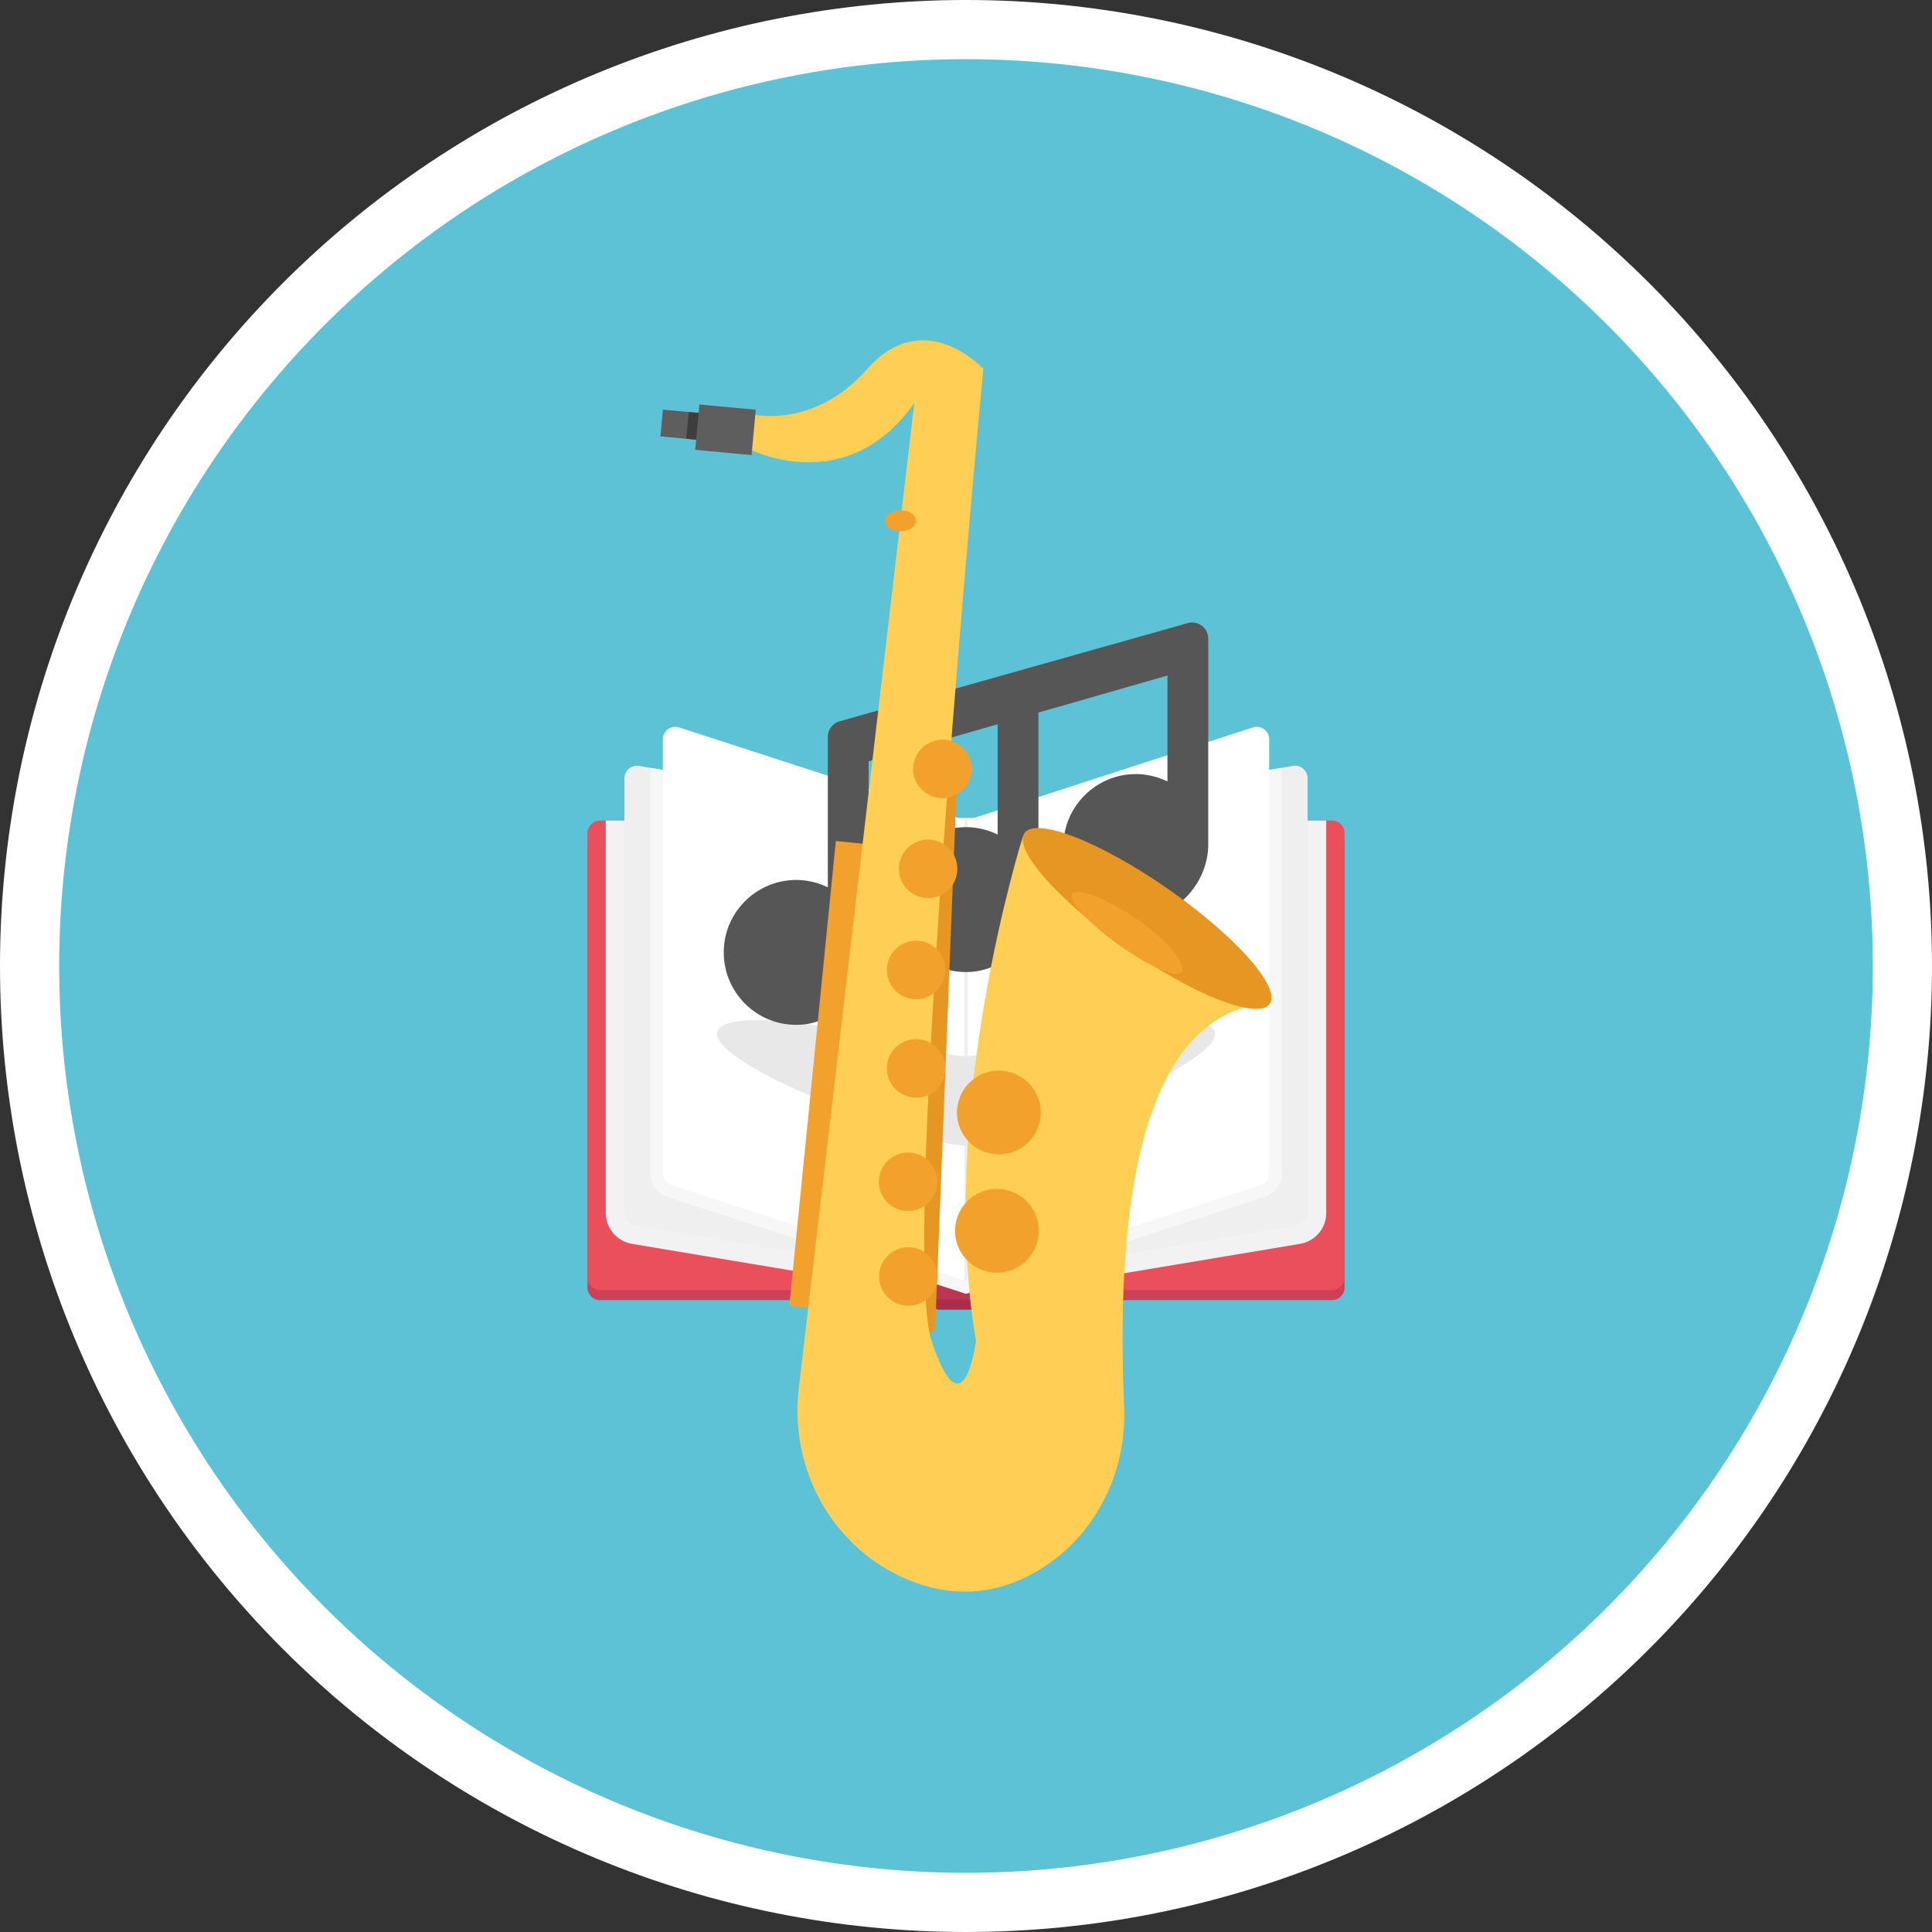 <?xml version="1.0" encoding="utf-8"?>
<!-- Generator: Adobe Illustrator 23.0.6, SVG Export Plug-In . SVG Version: 6.00 Build 0)  -->
<svg version="1.0" id="Camada_1" xmlns="http://www.w3.org/2000/svg" xmlns:xlink="http://www.w3.org/1999/xlink" x="0px" y="0px"
	 viewBox="0 0 300 300" enable-background="new 0 0 300 300" xml:space="preserve">
<rect x="0" y="0" width="300" height="300" fill="#333333" stroke="none"/>
<g>
	<path fill="#FFFFFF" d="M300,150c0,2.455-0.06,4.908-0.181,7.36c-0.12,2.452-0.301,4.899-0.542,7.342s-0.541,4.879-0.901,7.307
		c-0.36,2.428-0.78,4.846-1.259,7.254s-1.017,4.802-1.613,7.183s-1.251,4.747-1.964,7.096c-0.713,2.349-1.482,4.679-2.309,6.991
		c-0.827,2.311-1.71,4.601-2.65,6.869c-0.939,2.268-1.934,4.512-2.984,6.731c-1.05,2.219-2.153,4.411-3.31,6.576
		c-1.157,2.165-2.367,4.3-3.629,6.406s-2.575,4.179-3.939,6.22c-1.364,2.041-2.777,4.048-4.239,6.019
		c-1.462,1.972-2.972,3.906-4.53,5.804c-1.557,1.898-3.16,3.756-4.809,5.575s-3.341,3.596-5.077,5.332
		c-1.736,1.736-3.513,3.428-5.332,5.077s-3.677,3.252-5.575,4.809c-1.898,1.557-3.832,3.067-5.804,4.53
		c-1.972,1.462-3.978,2.875-6.019,4.239s-4.115,2.677-6.22,3.939c-2.106,1.262-4.241,2.472-6.406,3.629
		c-2.165,1.157-4.357,2.261-6.576,3.31c-2.219,1.05-4.463,2.044-6.731,2.984c-2.268,0.939-4.558,1.823-6.869,2.65
		s-4.642,1.597-6.991,2.309c-2.349,0.713-4.714,1.367-7.096,1.964c-2.381,0.596-4.776,1.134-7.183,1.613
		c-2.408,0.479-4.826,0.898-7.254,1.259c-2.428,0.36-4.864,0.661-7.307,0.901c-2.443,0.241-4.891,0.421-7.342,0.542
		c-2.452,0.12-4.905,0.181-7.36,0.181s-4.908-0.06-7.36-0.181c-2.452-0.12-4.899-0.301-7.342-0.542s-4.879-0.541-7.307-0.901
		c-2.428-0.36-4.846-0.78-7.254-1.259s-4.802-1.017-7.183-1.613s-4.747-1.251-7.096-1.964c-2.349-0.713-4.679-1.482-6.991-2.309
		c-2.311-0.827-4.601-1.71-6.869-2.65c-2.268-0.939-4.512-1.934-6.731-2.984c-2.219-1.05-4.411-2.153-6.576-3.31
		c-2.165-1.157-4.3-2.367-6.406-3.629s-4.179-2.575-6.22-3.939c-2.041-1.364-4.048-2.777-6.019-4.239
		c-1.972-1.462-3.906-2.972-5.804-4.53c-1.898-1.557-3.756-3.16-5.575-4.809s-3.596-3.341-5.332-5.077s-3.428-3.513-5.077-5.332
		s-3.252-3.677-4.809-5.575c-1.557-1.898-3.067-3.832-4.53-5.804c-1.462-1.972-2.875-3.978-4.239-6.019s-2.677-4.114-3.939-6.22
		s-2.472-4.241-3.629-6.406c-1.157-2.165-2.261-4.357-3.31-6.576c-1.05-2.219-2.044-4.463-2.984-6.731
		c-0.939-2.268-1.823-4.558-2.65-6.869s-1.597-4.642-2.309-6.991c-0.713-2.349-1.367-4.714-1.964-7.096
		c-0.596-2.381-1.134-4.776-1.613-7.183c-0.479-2.408-0.898-4.826-1.259-7.254c-0.36-2.428-0.661-4.864-0.901-7.307
		c-0.241-2.443-0.421-4.891-0.542-7.342C0.06,154.908,0,152.455,0,150s0.06-4.908,0.181-7.36c0.12-2.452,0.301-4.899,0.542-7.342
		s0.541-4.879,0.901-7.307s0.78-4.846,1.259-7.254s1.017-4.802,1.613-7.183s1.251-4.747,1.964-7.096s1.482-4.679,2.309-6.991
		c0.827-2.311,1.71-4.601,2.65-6.869c0.939-2.268,1.934-4.512,2.984-6.731s2.153-4.411,3.31-6.576s2.367-4.3,3.629-6.406
		c1.262-2.106,2.575-4.179,3.939-6.22c1.364-2.041,2.777-4.048,4.239-6.019c1.462-1.972,2.972-3.906,4.53-5.804
		c1.557-1.898,3.16-3.756,4.809-5.575c1.649-1.819,3.341-3.596,5.077-5.332s3.513-3.428,5.332-5.077s3.677-3.252,5.575-4.809
		c1.898-1.557,3.832-3.067,5.804-4.53c1.972-1.462,3.978-2.875,6.019-4.239s4.115-2.677,6.22-3.939s4.241-2.472,6.406-3.629
		s4.357-2.261,6.576-3.31s4.463-2.044,6.731-2.984c2.268-0.939,4.558-1.823,6.869-2.65c2.311-0.827,4.642-1.597,6.991-2.309
		c2.349-0.713,4.714-1.367,7.096-1.964c2.381-0.596,4.776-1.134,7.183-1.613c2.408-0.479,4.826-0.898,7.254-1.259
		c2.428-0.36,4.864-0.661,7.307-0.901c2.443-0.241,4.891-0.421,7.342-0.542C145.092,0.06,147.545,0,150,0s4.908,0.06,7.36,0.181
		c2.452,0.12,4.899,0.301,7.342,0.542s4.879,0.541,7.307,0.901c2.428,0.36,4.846,0.78,7.254,1.259s4.802,1.017,7.183,1.613
		s4.746,1.251,7.096,1.964c2.349,0.713,4.679,1.482,6.991,2.309c2.311,0.827,4.601,1.71,6.869,2.65
		c2.268,0.939,4.512,1.934,6.731,2.984s4.411,2.153,6.576,3.31c2.165,1.157,4.3,2.367,6.406,3.629s4.179,2.575,6.22,3.939
		s4.048,2.777,6.019,4.239c1.972,1.462,3.906,2.972,5.804,4.53c1.898,1.557,3.756,3.16,5.575,4.809
		c1.819,1.649,3.596,3.341,5.332,5.077c1.736,1.736,3.428,3.513,5.077,5.332s3.252,3.677,4.809,5.575
		c1.557,1.898,3.067,3.832,4.53,5.804c1.462,1.972,2.875,3.978,4.239,6.019s2.677,4.115,3.939,6.22
		c1.262,2.106,2.472,4.241,3.629,6.406s2.261,4.357,3.31,6.576c1.05,2.219,2.044,4.463,2.984,6.731
		c0.939,2.268,1.823,4.558,2.65,6.869c0.827,2.311,1.597,4.642,2.309,6.991c0.713,2.349,1.367,4.714,1.964,7.096
		c0.596,2.381,1.134,4.776,1.613,7.183s0.898,4.826,1.259,7.254c0.36,2.428,0.661,4.864,0.901,7.307
		c0.241,2.443,0.421,4.891,0.542,7.342C299.94,145.092,300,147.545,300,150z"/>
	<path fill="#5EC2D7" d="M290.812,150c0,2.305-0.057,4.608-0.17,6.909c-0.113,2.302-0.283,4.599-0.508,6.893
		c-0.226,2.293-0.508,4.58-0.846,6.859c-0.338,2.28-0.732,4.549-1.182,6.81c-0.45,2.26-0.954,4.508-1.514,6.743
		s-1.174,4.456-1.843,6.661s-1.392,4.393-2.168,6.563s-1.606,4.319-2.487,6.448c-0.882,2.129-1.815,4.235-2.801,6.318
		c-0.985,2.083-2.021,4.141-3.107,6.173s-2.222,4.037-3.407,6.014c-1.185,1.977-2.417,3.923-3.698,5.839
		c-1.28,1.916-2.607,3.8-3.98,5.651c-1.373,1.851-2.79,3.667-4.252,5.449c-1.462,1.781-2.967,3.526-4.514,5.233
		c-1.548,1.708-3.136,3.376-4.766,5.006c-1.63,1.63-3.298,3.218-5.006,4.766s-3.452,3.052-5.233,4.514s-3.598,2.879-5.449,4.252
		c-1.851,1.373-3.735,2.699-5.651,3.98s-3.863,2.513-5.839,3.698s-3.981,2.32-6.014,3.407c-2.032,1.086-4.09,2.122-6.173,3.107
		c-2.083,0.985-4.189,1.919-6.318,2.801s-4.279,1.711-6.448,2.487c-2.17,0.776-4.357,1.499-6.563,2.168
		c-2.205,0.669-4.426,1.283-6.661,1.843s-4.483,1.065-6.743,1.514s-4.53,0.843-6.81,1.182c-2.28,0.338-4.566,0.62-6.859,0.846
		s-4.591,0.395-6.893,0.508s-4.605,0.17-6.909,0.17c-2.305,0-4.608-0.057-6.909-0.17c-2.302-0.113-4.599-0.283-6.893-0.508
		c-2.293-0.226-4.58-0.508-6.859-0.846c-2.28-0.338-4.549-0.732-6.81-1.182c-2.26-0.45-4.508-0.954-6.743-1.514
		c-2.235-0.56-4.456-1.174-6.661-1.843c-2.205-0.669-4.393-1.392-6.563-2.168c-2.17-0.776-4.319-1.605-6.448-2.487
		s-4.235-1.816-6.318-2.801s-4.141-2.021-6.173-3.107s-4.037-2.222-6.014-3.407c-1.977-1.185-3.923-2.417-5.839-3.698
		c-1.916-1.28-3.8-2.607-5.651-3.98c-1.851-1.373-3.667-2.79-5.449-4.252c-1.781-1.462-3.526-2.967-5.233-4.514
		c-1.708-1.548-3.376-3.136-5.006-4.766c-1.63-1.629-3.218-3.298-4.766-5.006s-3.052-3.452-4.514-5.233s-2.879-3.598-4.252-5.449
		c-1.373-1.851-2.699-3.735-3.98-5.651c-1.28-1.916-2.513-3.862-3.698-5.839c-1.185-1.977-2.32-3.981-3.407-6.014
		c-1.086-2.032-2.122-4.09-3.107-6.173c-0.985-2.083-1.919-4.189-2.801-6.318s-1.711-4.279-2.487-6.448
		c-0.776-2.17-1.499-4.357-2.168-6.563c-0.669-2.205-1.283-4.426-1.843-6.661s-1.065-4.483-1.514-6.743
		c-0.45-2.26-0.843-4.53-1.182-6.81c-0.338-2.28-0.62-4.566-0.846-6.859s-0.395-4.591-0.508-6.893s-0.17-4.605-0.17-6.909
		s0.057-4.608,0.17-6.909c0.113-2.302,0.283-4.599,0.508-6.893c0.226-2.293,0.508-4.58,0.846-6.859
		c0.338-2.28,0.732-4.549,1.182-6.81c0.45-2.26,0.954-4.508,1.514-6.743c0.56-2.235,1.174-4.456,1.843-6.661
		c0.669-2.205,1.392-4.393,2.168-6.563c0.776-2.17,1.605-4.319,2.487-6.448s1.815-4.235,2.801-6.318
		c0.985-2.083,2.021-4.141,3.107-6.173c1.086-2.032,2.222-4.037,3.407-6.014c1.185-1.977,2.417-3.923,3.698-5.839
		c1.28-1.916,2.607-3.8,3.98-5.651s2.79-3.667,4.252-5.449c1.462-1.781,2.967-3.526,4.514-5.233
		c1.548-1.707,3.136-3.376,4.766-5.006s3.298-3.218,5.006-4.766s3.452-3.052,5.233-4.514c1.781-1.462,3.598-2.879,5.449-4.252
		s3.735-2.699,5.651-3.98c1.916-1.28,3.863-2.513,5.839-3.698c1.977-1.185,3.981-2.32,6.014-3.407
		c2.032-1.086,4.09-2.122,6.173-3.107c2.083-0.985,4.189-1.919,6.318-2.801s4.279-1.711,6.448-2.487
		c2.17-0.776,4.357-1.499,6.563-2.168c2.205-0.669,4.426-1.283,6.661-1.843s4.483-1.065,6.743-1.514
		c2.26-0.45,4.53-0.843,6.81-1.182c2.28-0.338,4.566-0.62,6.859-0.846s4.591-0.395,6.893-0.508s4.605-0.17,6.909-0.17
		c2.305,0,4.608,0.057,6.909,0.17s4.599,0.283,6.893,0.508c2.293,0.226,4.58,0.508,6.859,0.846c2.28,0.338,4.549,0.732,6.81,1.182
		c2.26,0.45,4.508,0.954,6.743,1.514s4.456,1.174,6.661,1.843c2.205,0.669,4.393,1.392,6.563,2.168s4.319,1.605,6.448,2.487
		s4.235,1.815,6.318,2.801c2.083,0.985,4.141,2.021,6.173,3.107c2.032,1.086,4.037,2.222,6.014,3.407
		c1.977,1.185,3.923,2.417,5.839,3.698c1.916,1.28,3.8,2.607,5.651,3.98s3.667,2.79,5.449,4.252
		c1.781,1.462,3.526,2.967,5.233,4.514c1.708,1.548,3.376,3.136,5.006,4.766c1.63,1.63,3.218,3.298,4.766,5.006
		s3.052,3.452,4.514,5.233s2.879,3.598,4.252,5.449c1.373,1.851,2.699,3.735,3.98,5.651c1.28,1.916,2.513,3.862,3.698,5.839
		s2.32,3.981,3.407,6.014c1.086,2.032,2.122,4.09,3.107,6.173c0.985,2.083,1.919,4.189,2.801,6.318s1.711,4.279,2.487,6.448
		c0.776,2.17,1.499,4.357,2.168,6.563c0.669,2.205,1.283,4.426,1.843,6.661s1.065,4.483,1.514,6.743
		c0.45,2.26,0.843,4.53,1.182,6.81c0.338,2.28,0.62,4.566,0.846,6.859s0.395,4.591,0.508,6.893
		C290.756,145.392,290.812,147.695,290.812,150z"/>
	<g>
		<path fill="#CD4058" d="M206.846,128.979h-51.042v1.219c0-0.909-0.735-1.635-1.635-1.635h-8.338c-0.899,0-1.634,0.725-1.634,1.635
			v-1.219H93.154c-1.064,0-1.935,0.871-1.935,1.935v69.043c0,1.054,0.871,1.925,1.925,1.925h51.052v-0.174
			c0,0.261,0.058,0.513,0.174,0.725c0.261,0.542,0.822,0.909,1.46,0.909h8.338c0.9,0,1.635-0.725,1.635-1.635v0.174h51.052
			c1.054,0,1.924-0.871,1.924-1.925v-69.043C208.78,129.85,207.91,128.979,206.846,128.979z"/>
		<path fill="#EA4F5C" d="M144.197,127.417v72.902H93.144c-1.054,0-1.925-0.871-1.925-1.925v-69.043c0-1.064,0.87-1.935,1.935-1.935
			H144.197z"/>
		<path fill="#EA4F5C" d="M155.804,127.417v72.902h51.052c1.054,0,1.925-0.871,1.925-1.925v-69.043c0-1.064-0.87-1.935-1.935-1.935
			H155.804z"/>
		<path fill="#F2F2F2" d="M155.804,127.417v1.219c0-0.909-0.735-1.635-1.635-1.635h-2.234h-3.869h-2.234
			c-0.9,0-1.635,0.725-1.635,1.635v-1.219H94.064v60.947c0,2.36,1.693,4.362,4.043,4.778l38.448,6.423l4.507,0.754h3.134v-0.174
			c0,0.261,0.058,0.513,0.174,0.725l3.695,0.616v0.293h1.76h0.349h1.76v-0.293l3.695-0.616c0.116-0.213,0.174-0.464,0.174-0.725
			v0.174h3.134l4.507-0.754l38.448-6.423c2.351-0.416,4.043-2.418,4.043-4.778v-60.947H155.804z"/>
		<path fill="#AA2D4B" d="M155.804,130.198v71.509c0,0.909-0.735,1.635-1.635,1.635h-8.338c-0.638,0-1.199-0.368-1.46-0.909
			c-0.116-0.213-0.174-0.464-0.174-0.725v-71.509c0-0.909,0.735-1.635,1.635-1.635h8.338
			C155.069,128.563,155.804,129.289,155.804,130.198z"/>
		<path fill="#BC3753" d="M155.804,128.635v71.509c0,0.909-0.735,1.635-1.635,1.635h-8.338c-0.638,0-1.199-0.368-1.46-0.909
			c-0.116-0.213-0.174-0.464-0.174-0.725v-71.509c0-0.909,0.735-1.635,1.635-1.635h8.338
			C155.069,127.001,155.804,127.726,155.804,128.635z"/>
		<path fill="#EFEFEF" d="M150,127.417v71.451l-5.804-0.967l-7.158-1.199l-38.458-6.423c-0.938-0.164-1.615-0.967-1.615-1.915
			v-67.524c0-1.199,1.074-2.109,2.254-1.905l1.77,0.3l46.525,7.767L150,127.417z"/>
		<path fill="#EFEFEF" d="M150,127.417v71.451l5.804-0.967l7.158-1.199l38.458-6.423c0.938-0.164,1.615-0.967,1.615-1.915v-67.524
			c0-1.199-1.074-2.109-2.254-1.905l-1.77,0.3l-46.525,7.767L150,127.417z"/>
		<path fill="#F7F7F7" d="M152.486,127.001h-0.551h-3.869h-0.551l-46.525-7.767v62.959c0,1.673,1.074,3.153,2.669,3.676
			l33.38,10.833l7.158,2.321l3.869,1.257l1.935,0.629l1.935-0.629l3.869-1.257l7.158-2.321l33.38-10.833
			c1.596-0.522,2.669-2.002,2.669-3.676v-62.959L152.486,127.001z"/>
		<path fill="#FFFFFF" d="M150,198.871l-45.74-14.848c-0.795-0.258-1.333-0.999-1.333-1.835v-67.394c0-1.31,1.278-2.239,2.525-1.835
			L150,127.421V198.871z"/>
		<path fill="#FFFFFF" d="M150,198.871l45.74-14.848c0.795-0.258,1.333-0.999,1.333-1.835v-67.394c0-1.31-1.278-2.239-2.525-1.835
			L150,127.421V198.871z"/>
		<line fill="none" stroke="#EFEFEF" stroke-width="0.5" stroke-miterlimit="10" x1="150" y1="127.421" x2="150" y2="198.871"/>
		<path fill="#E8E8E8" d="M188.617,160.184c-0.973-3.337-16.4-1.807-35.173,3.345c-2.251,0.618-4.638,0.618-6.889,0
			c-18.773-5.152-34.2-6.682-35.173-3.345c-1.034,3.539,14.581,11.21,34.876,17.135l0,0c2.441,0.729,5.041,0.729,7.481,0l0,0
			C174.036,171.394,189.651,163.723,188.617,160.184z"/>
		<path fill="#565656" d="M184.529,96.728l-54.06,15.245c-1.128,0.269-1.924,1.277-1.924,2.437v23.371
			c-2.072-1.009-4.488-1.423-7.044-0.939c-4.695,0.889-8.392,4.779-9.017,9.516c-0.946,7.167,4.863,13.244,11.949,12.753
			c5.761-0.399,10.448-5.765,10.448-11.539v-29.36l20.031-5.747l0,17.117c-2.072-1.009-4.487-1.423-7.042-0.94
			c-4.695,0.888-8.392,4.777-9.018,9.514c-0.947,7.168,4.862,13.246,11.949,12.755c5.761-0.399,10.448-5.758,10.448-11.533
			c0-7.245,0-21.173,0-28.732l20.031-5.747v16.442c-2.072-1.009-4.488-1.423-7.042-0.94c-4.695,0.888-8.392,4.777-9.018,9.514
			c-0.947,7.168,4.862,13.246,11.948,12.755c5.761-0.399,10.448-5.758,10.448-11.533c0-8.418,0-25.343,0-31.979
			C187.616,97.538,186.104,96.352,184.529,96.728z"/>
	</g>
	<g>
		<polygon fill="#F2A12C" points="129.79,130.588 137.054,131.316 129.827,203.514 122.563,202.787 		"/>
		<polygon fill="#E59623" points="141.386,118.487 148.681,118.777 145.194,206.77 137.899,206.481 		"/>
		<path fill="#FFCE54" d="M158.833,129.894c0,0-13.418,42.304-7.288,78.314c0,0-1.916,14.94-6.896,0s8.045-150.937,8.045-150.937
			s-9.194-9.96-18.005,0c-8.812,9.96-18.771,6.881-18.771,6.881v5.378c0,0,15.323,8.302,26.05-6.959l-17.943,153.101
			c-1.474,12.584,5.37,24.895,17.1,29.685c5.884,2.402,12.755,2.838,20.01-1.448c8.846-5.225,13.843-15.119,13.418-25.383
			c-0.825-19.966-0.812-60.798,22.275-62.756"/>
		<path fill="#E59623" d="M181.332,138.009c0.624,0.434,1.241,0.875,1.851,1.322s1.211,0.898,1.803,1.354
			c0.591,0.455,1.17,0.913,1.737,1.372c0.566,0.459,1.118,0.919,1.654,1.378c0.536,0.459,1.054,0.916,1.555,1.37
			c0.501,0.454,0.981,0.904,1.441,1.349c0.46,0.445,0.898,0.883,1.314,1.315s0.807,0.854,1.173,1.268
			c0.367,0.414,0.707,0.817,1.022,1.209c0.314,0.392,0.601,0.772,0.86,1.139s0.489,0.719,0.691,1.057
			c0.201,0.338,0.373,0.66,0.514,0.965c0.142,0.306,0.253,0.594,0.333,0.865c0.08,0.271,0.13,0.522,0.149,0.755
			s0.006,0.446-0.037,0.639c-0.043,0.193-0.118,0.365-0.223,0.516c-0.105,0.151-0.241,0.28-0.406,0.388
			c-0.166,0.108-0.361,0.193-0.586,0.257c-0.225,0.063-0.478,0.104-0.76,0.123c-0.282,0.018-0.59,0.014-0.926-0.012
			c-0.336-0.027-0.697-0.076-1.084-0.147c-0.387-0.072-0.797-0.165-1.231-0.281c-0.434-0.116-0.889-0.253-1.366-0.412
			c-0.477-0.159-0.973-0.338-1.489-0.539c-0.515-0.2-1.048-0.42-1.597-0.66s-1.112-0.499-1.689-0.776
			c-0.577-0.277-1.165-0.572-1.765-0.884s-1.208-0.64-1.824-0.983c-0.617-0.343-1.239-0.701-1.866-1.073s-1.257-0.756-1.89-1.152
			c-0.632-0.397-1.264-0.803-1.895-1.221c-0.631-0.417-1.259-0.843-1.882-1.278c-0.624-0.434-1.241-0.875-1.851-1.322
			c-0.611-0.447-1.211-0.898-1.803-1.354c-0.591-0.455-1.17-0.913-1.737-1.372c-0.566-0.459-1.118-0.919-1.654-1.378
			c-0.536-0.459-1.054-0.916-1.555-1.37c-0.501-0.454-0.981-0.904-1.441-1.349c-0.46-0.445-0.898-0.883-1.314-1.315
			c-0.415-0.432-0.807-0.854-1.173-1.268c-0.367-0.414-0.707-0.817-1.022-1.209c-0.314-0.392-0.601-0.772-0.86-1.139
			s-0.489-0.719-0.691-1.057c-0.201-0.338-0.373-0.66-0.514-0.965c-0.142-0.306-0.253-0.594-0.333-0.864
			c-0.08-0.271-0.13-0.522-0.149-0.755s-0.006-0.446,0.037-0.639c0.044-0.193,0.118-0.365,0.223-0.516
			c0.105-0.151,0.241-0.28,0.406-0.388c0.166-0.108,0.361-0.193,0.586-0.257c0.225-0.063,0.478-0.104,0.76-0.123
			s0.59-0.014,0.926,0.012c0.336,0.027,0.697,0.076,1.084,0.147c0.387,0.072,0.797,0.165,1.231,0.281
			c0.434,0.116,0.89,0.253,1.367,0.412s0.973,0.338,1.489,0.539c0.515,0.2,1.048,0.42,1.597,0.66s1.112,0.499,1.689,0.776
			c0.577,0.277,1.166,0.572,1.765,0.884c0.6,0.312,1.208,0.639,1.824,0.983c0.617,0.343,1.239,0.701,1.866,1.073
			s1.257,0.756,1.89,1.152c0.632,0.397,1.264,0.803,1.895,1.221C180.08,137.148,180.708,137.574,181.332,138.009z"/>
		<path fill="#F2A12C" d="M176.899,142.957c4.442,3.093,7.352,6.854,6.577,7.966c-0.775,1.112-4.94-0.845-9.382-3.938
			s-8.392-7.099-7.617-8.211C167.251,137.661,172.456,139.865,176.899,142.957L176.899,142.957z"/>
		<path fill="#F2A12C" d="M148.657,134.912c0,0.298-0.029,0.593-0.087,0.886c-0.058,0.292-0.144,0.576-0.258,0.852
			c-0.114,0.275-0.254,0.537-0.42,0.785s-0.354,0.477-0.565,0.688s-0.44,0.399-0.688,0.565s-0.51,0.305-0.785,0.42
			c-0.275,0.114-0.559,0.2-0.852,0.258c-0.292,0.058-0.588,0.087-0.886,0.087s-0.593-0.029-0.886-0.087
			c-0.292-0.058-0.576-0.144-0.852-0.258c-0.275-0.114-0.537-0.254-0.785-0.42s-0.477-0.354-0.688-0.565s-0.399-0.44-0.565-0.688
			s-0.305-0.51-0.42-0.785c-0.114-0.275-0.2-0.559-0.258-0.852c-0.058-0.292-0.087-0.588-0.087-0.886s0.029-0.593,0.087-0.886
			c0.058-0.292,0.144-0.576,0.258-0.852s0.254-0.537,0.42-0.785s0.354-0.477,0.565-0.688s0.44-0.399,0.688-0.565
			s0.51-0.305,0.785-0.42c0.275-0.114,0.559-0.2,0.852-0.258c0.292-0.058,0.588-0.087,0.886-0.087s0.593,0.029,0.886,0.087
			c0.292,0.058,0.576,0.144,0.852,0.258c0.275,0.114,0.537,0.254,0.785,0.42s0.477,0.354,0.688,0.565s0.399,0.44,0.565,0.688
			s0.305,0.51,0.42,0.785c0.114,0.275,0.2,0.559,0.258,0.852C148.628,134.318,148.657,134.614,148.657,134.912z"/>
		<path fill="#F2A12C" d="M150.88,119.397c0,0.298-0.029,0.593-0.087,0.886c-0.058,0.292-0.144,0.576-0.258,0.852
			c-0.114,0.275-0.254,0.537-0.42,0.785s-0.354,0.477-0.565,0.688c-0.211,0.211-0.44,0.399-0.688,0.565s-0.51,0.305-0.785,0.42
			c-0.275,0.114-0.559,0.2-0.852,0.258c-0.292,0.058-0.588,0.087-0.886,0.087s-0.593-0.029-0.886-0.087
			c-0.292-0.058-0.576-0.144-0.852-0.258c-0.275-0.114-0.537-0.254-0.785-0.42s-0.477-0.354-0.688-0.565
			c-0.211-0.211-0.399-0.44-0.565-0.688s-0.305-0.51-0.42-0.785c-0.114-0.275-0.2-0.559-0.258-0.852
			c-0.058-0.292-0.087-0.588-0.087-0.886s0.029-0.593,0.087-0.886c0.058-0.292,0.144-0.576,0.258-0.852
			c0.114-0.275,0.254-0.537,0.42-0.785s0.354-0.477,0.565-0.688c0.211-0.211,0.44-0.399,0.688-0.565s0.509-0.305,0.785-0.42
			c0.275-0.114,0.559-0.2,0.852-0.258c0.292-0.058,0.588-0.087,0.886-0.087s0.593,0.029,0.886,0.087
			c0.292,0.058,0.576,0.144,0.852,0.258c0.275,0.114,0.537,0.254,0.785,0.42s0.477,0.354,0.688,0.565
			c0.211,0.211,0.399,0.44,0.565,0.688s0.305,0.51,0.42,0.785c0.114,0.275,0.2,0.559,0.258,0.852
			C150.851,118.804,150.88,119.099,150.88,119.397z"/>
		<path fill="#F2A12C" d="M146.794,150.614c0,0.298-0.029,0.593-0.087,0.886c-0.058,0.292-0.144,0.576-0.258,0.852
			c-0.114,0.275-0.254,0.537-0.42,0.785s-0.354,0.477-0.565,0.688s-0.44,0.399-0.688,0.565s-0.51,0.305-0.785,0.42
			c-0.275,0.114-0.559,0.2-0.852,0.258c-0.292,0.058-0.588,0.087-0.886,0.087s-0.593-0.029-0.886-0.087
			c-0.292-0.058-0.576-0.144-0.852-0.258c-0.275-0.114-0.537-0.254-0.785-0.42s-0.477-0.354-0.688-0.565s-0.399-0.44-0.565-0.688
			s-0.305-0.51-0.42-0.785c-0.114-0.275-0.2-0.559-0.258-0.852c-0.058-0.292-0.087-0.588-0.087-0.886s0.029-0.593,0.087-0.886
			c0.058-0.292,0.144-0.576,0.258-0.852c0.114-0.275,0.254-0.537,0.42-0.785s0.354-0.477,0.565-0.688s0.44-0.399,0.688-0.565
			s0.51-0.305,0.785-0.42c0.275-0.114,0.559-0.2,0.852-0.258c0.292-0.058,0.588-0.087,0.886-0.087s0.593,0.029,0.886,0.087
			c0.292,0.058,0.576,0.144,0.852,0.258c0.275,0.114,0.537,0.254,0.785,0.42s0.477,0.354,0.688,0.565s0.399,0.44,0.565,0.688
			s0.305,0.51,0.42,0.785c0.114,0.275,0.2,0.559,0.258,0.852S146.794,150.316,146.794,150.614z"/>
		<path fill="#F2A12C" d="M146.794,165.899c0,0.298-0.029,0.593-0.087,0.886c-0.058,0.292-0.144,0.576-0.258,0.852
			c-0.114,0.275-0.254,0.537-0.42,0.785s-0.354,0.477-0.565,0.688s-0.44,0.399-0.688,0.565s-0.51,0.305-0.785,0.42
			s-0.559,0.2-0.852,0.258s-0.588,0.087-0.886,0.087s-0.593-0.029-0.886-0.087c-0.292-0.058-0.576-0.144-0.852-0.258
			c-0.275-0.114-0.537-0.254-0.785-0.42s-0.477-0.354-0.688-0.565s-0.399-0.44-0.565-0.688s-0.305-0.51-0.42-0.785
			c-0.114-0.275-0.2-0.559-0.258-0.852c-0.058-0.292-0.087-0.588-0.087-0.886s0.029-0.593,0.087-0.886
			c0.058-0.292,0.144-0.576,0.258-0.852c0.114-0.275,0.254-0.537,0.42-0.785s0.354-0.477,0.565-0.688s0.44-0.399,0.688-0.565
			s0.51-0.305,0.785-0.42c0.275-0.114,0.559-0.2,0.852-0.258c0.292-0.058,0.588-0.087,0.886-0.087s0.593,0.029,0.886,0.087
			c0.292,0.058,0.576,0.144,0.852,0.258c0.275,0.114,0.537,0.254,0.785,0.42s0.477,0.354,0.688,0.565s0.399,0.44,0.565,0.688
			s0.305,0.51,0.42,0.785c0.114,0.275,0.2,0.559,0.258,0.852C146.765,165.305,146.794,165.6,146.794,165.899z"/>
		<path fill="#F2A12C" d="M145.55,183.506c0,0.298-0.029,0.593-0.087,0.886c-0.058,0.292-0.144,0.576-0.258,0.852
			c-0.114,0.275-0.254,0.537-0.42,0.785s-0.354,0.477-0.565,0.688s-0.44,0.399-0.688,0.565s-0.51,0.306-0.785,0.42
			c-0.275,0.114-0.559,0.2-0.852,0.258c-0.292,0.058-0.588,0.087-0.886,0.087s-0.593-0.029-0.886-0.087
			c-0.292-0.058-0.576-0.144-0.852-0.258c-0.275-0.114-0.537-0.254-0.785-0.42s-0.477-0.354-0.688-0.565s-0.399-0.44-0.565-0.688
			s-0.305-0.51-0.42-0.785c-0.114-0.275-0.2-0.559-0.258-0.852c-0.058-0.292-0.087-0.588-0.087-0.886s0.029-0.593,0.087-0.886
			c0.058-0.292,0.144-0.576,0.258-0.852c0.114-0.275,0.254-0.537,0.42-0.785s0.354-0.477,0.565-0.688s0.44-0.399,0.688-0.565
			s0.51-0.305,0.785-0.42c0.275-0.114,0.559-0.2,0.852-0.258c0.292-0.058,0.588-0.087,0.886-0.087s0.593,0.029,0.886,0.087
			c0.292,0.058,0.576,0.144,0.852,0.258c0.275,0.114,0.537,0.254,0.785,0.42s0.477,0.354,0.688,0.565s0.399,0.44,0.565,0.688
			s0.305,0.51,0.42,0.785c0.114,0.275,0.2,0.559,0.258,0.852C145.521,182.912,145.55,183.207,145.55,183.506z"/>
		<path fill="#F2A12C" d="M145.59,198.213c0,0.298-0.029,0.593-0.087,0.886c-0.058,0.292-0.144,0.576-0.258,0.852
			c-0.114,0.275-0.254,0.537-0.42,0.785s-0.354,0.477-0.565,0.688s-0.44,0.399-0.688,0.565s-0.51,0.305-0.785,0.42
			c-0.275,0.114-0.559,0.2-0.852,0.258c-0.292,0.058-0.588,0.087-0.886,0.087s-0.593-0.029-0.886-0.087
			c-0.292-0.058-0.576-0.144-0.852-0.258c-0.275-0.114-0.537-0.254-0.785-0.42s-0.477-0.354-0.688-0.565s-0.399-0.44-0.565-0.688
			s-0.305-0.51-0.42-0.785c-0.114-0.275-0.2-0.559-0.258-0.852c-0.058-0.292-0.087-0.588-0.087-0.886s0.029-0.593,0.087-0.886
			c0.058-0.292,0.144-0.576,0.258-0.852c0.114-0.275,0.254-0.537,0.42-0.785s0.354-0.477,0.565-0.688s0.44-0.399,0.688-0.565
			s0.51-0.305,0.785-0.42c0.275-0.114,0.559-0.2,0.852-0.258c0.292-0.058,0.588-0.087,0.886-0.087s0.593,0.029,0.886,0.087
			c0.292,0.058,0.576,0.144,0.852,0.258c0.275,0.114,0.537,0.254,0.785,0.42s0.477,0.354,0.688,0.565s0.399,0.44,0.565,0.688
			s0.305,0.51,0.42,0.785c0.114,0.275,0.2,0.559,0.258,0.852C145.561,197.619,145.59,197.915,145.59,198.213z"/>
		<path fill="#F2A12C" d="M142.254,80.867c0,0.216-0.062,0.425-0.185,0.625s-0.299,0.377-0.527,0.53s-0.491,0.271-0.789,0.354
			c-0.298,0.083-0.608,0.124-0.931,0.124c-0.322,0-0.633-0.041-0.931-0.124s-0.561-0.201-0.789-0.354s-0.404-0.33-0.527-0.53
			c-0.123-0.2-0.185-0.408-0.185-0.625c0-0.216,0.062-0.425,0.185-0.625s0.299-0.377,0.527-0.53s0.491-0.271,0.789-0.354
			c0.298-0.083,0.608-0.124,0.931-0.124c0.322,0,0.633,0.041,0.931,0.124s0.561,0.201,0.789,0.354s0.404,0.33,0.527,0.53
			C142.192,80.442,142.254,80.651,142.254,80.867z"/>
		
			<rect x="105.046" y="61.744" transform="matrix(0.092 -0.996 0.996 0.092 31.387 166.706)" fill="#5E5E5E" width="4.169" height="8.788"/>
		
			<rect x="109.066" y="62.116" transform="matrix(0.092 -0.996 0.996 0.092 34.665 171.047)" fill="#3D3D3D" width="4.169" height="8.788"/>
		
			<rect x="109.124" y="62.387" transform="matrix(0.092 -0.996 0.996 0.092 35.774 172.802)" fill="#5E5E5E" width="7.069" height="8.788"/>
		<path fill="#F2A12C" d="M161.307,191.119c0,0.427-0.042,0.85-0.125,1.269c-0.083,0.419-0.207,0.826-0.37,1.22
			c-0.163,0.395-0.364,0.769-0.601,1.125c-0.237,0.355-0.507,0.684-0.809,0.986c-0.302,0.302-0.631,0.572-0.986,0.809
			s-0.73,0.438-1.125,0.601s-0.801,0.287-1.22,0.37s-0.842,0.125-1.269,0.125s-0.85-0.042-1.269-0.125
			c-0.419-0.083-0.826-0.207-1.22-0.37c-0.395-0.163-0.769-0.364-1.125-0.601c-0.355-0.237-0.684-0.507-0.986-0.809
			c-0.302-0.302-0.572-0.631-0.809-0.986s-0.438-0.73-0.601-1.125s-0.287-0.801-0.37-1.22s-0.125-0.842-0.125-1.269
			s0.042-0.85,0.125-1.269c0.083-0.419,0.207-0.826,0.37-1.22c0.163-0.395,0.364-0.769,0.601-1.125
			c0.237-0.355,0.507-0.684,0.809-0.986c0.302-0.302,0.631-0.572,0.986-0.809s0.73-0.438,1.125-0.601s0.801-0.287,1.22-0.37
			s0.842-0.125,1.269-0.125s0.85,0.042,1.269,0.125c0.419,0.083,0.826,0.207,1.22,0.37s0.769,0.364,1.125,0.601
			c0.355,0.237,0.684,0.507,0.986,0.809c0.302,0.302,0.572,0.631,0.809,0.986s0.438,0.73,0.601,1.125s0.287,0.801,0.37,1.22
			C161.266,190.269,161.307,190.692,161.307,191.119z"/>
		<path fill="#F2A12C" d="M161.605,172.751c0,0.427-0.042,0.85-0.125,1.269c-0.083,0.419-0.207,0.826-0.37,1.22
			c-0.163,0.395-0.364,0.769-0.601,1.125c-0.237,0.355-0.507,0.684-0.809,0.986c-0.302,0.302-0.631,0.572-0.986,0.809
			s-0.73,0.438-1.125,0.601s-0.801,0.287-1.22,0.37s-0.842,0.125-1.269,0.125s-0.85-0.042-1.269-0.125
			c-0.419-0.083-0.826-0.207-1.22-0.37c-0.395-0.163-0.769-0.364-1.125-0.601c-0.355-0.237-0.684-0.507-0.986-0.809
			c-0.302-0.302-0.572-0.631-0.809-0.986s-0.438-0.73-0.601-1.125s-0.287-0.801-0.37-1.22s-0.125-0.842-0.125-1.269
			s0.042-0.85,0.125-1.269c0.083-0.419,0.207-0.826,0.37-1.22c0.163-0.395,0.364-0.769,0.601-1.125
			c0.237-0.355,0.507-0.684,0.809-0.986c0.302-0.302,0.631-0.572,0.986-0.809s0.73-0.438,1.125-0.601s0.801-0.287,1.22-0.37
			s0.842-0.125,1.269-0.125s0.85,0.042,1.269,0.125c0.419,0.083,0.826,0.207,1.22,0.37c0.395,0.163,0.769,0.364,1.125,0.601
			c0.355,0.237,0.684,0.507,0.986,0.809c0.302,0.302,0.572,0.631,0.809,0.986s0.438,0.73,0.601,1.125s0.287,0.801,0.37,1.22
			C161.564,171.9,161.605,172.323,161.605,172.751z"/>
	</g>
</g>
</svg>
